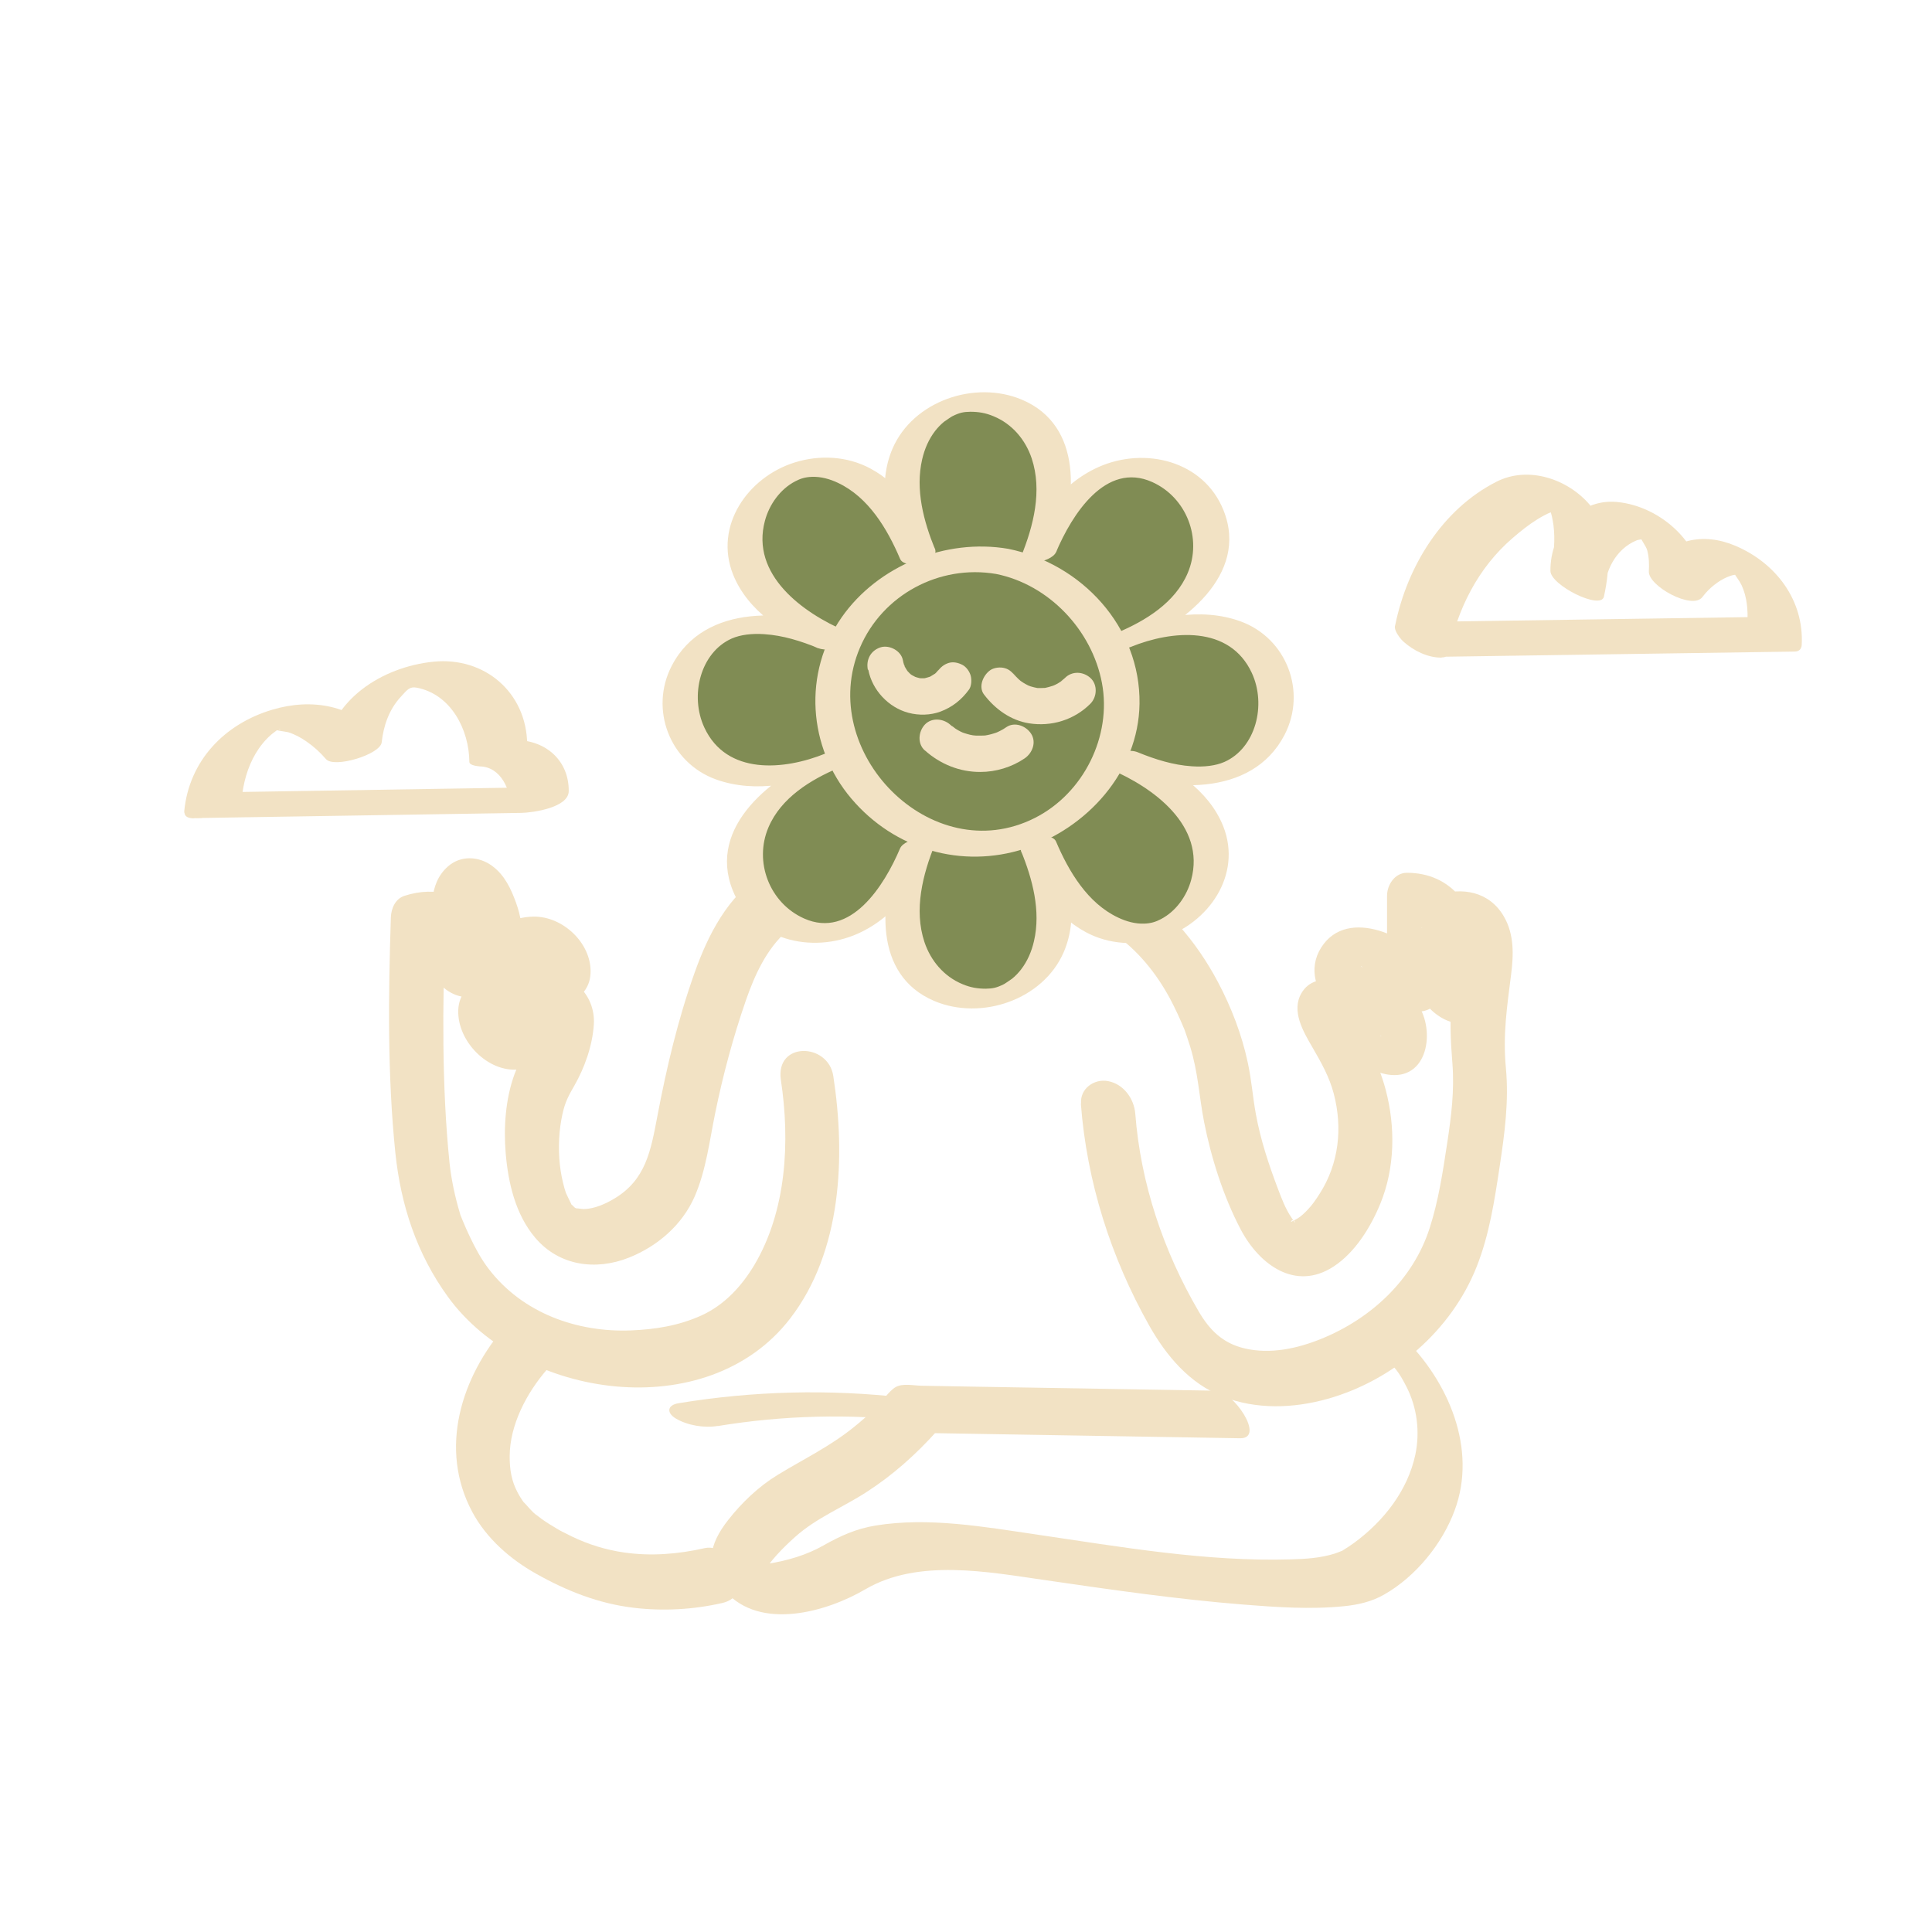 <?xml version="1.0" encoding="UTF-8"?><svg id="Calque_2" xmlns="http://www.w3.org/2000/svg" viewBox="0 0 160 160"><defs><style>.cls-1{fill:none;}.cls-1,.cls-2,.cls-3{stroke-width:0px;}.cls-2{fill:#f2e2c4;}.cls-3{fill:#808c54;}</style></defs><g id="team"><rect class="cls-1" width="160" height="160"/></g><g id="patience"><path class="cls-2" d="M89.51,91.38c.49,6.48,2.48,12.75,5.67,18.41,1.42,2.51,3.34,4.79,6.09,5.87s5.83.99,8.7.18c5.47-1.55,10.24-5.66,12.33-10.96,1.04-2.63,1.47-5.46,1.89-8.24s.78-5.44.52-8.21.1-5.07.43-7.7c.21-1.65.27-3.35-.6-4.84-1.2-2.06-3.43-2.45-5.56-1.76-.75.24-1.11,1.05-1.12,1.77-.03,1.68-.06,3.37-.04,5.05,0,.92,0,2.01.72,2.7s2.28,1.63,3.18.6c1.21-1.39,1.05-4,.86-5.72-.39-3.4-2.36-6.24-6.06-6.25-1,0-1.65.99-1.65,1.9v6.88l3.82-.89c-1.75-2.51-7.08-5.18-9.28-1.69-1.09,1.72-.47,3.78,1.03,5,.68.56,1.5.97,2.27,1.4.43.24.87.47,1.31.71.14.07.29.19.44.24-.38-.14,0,.07-.24-.18-.12-.14-.6-.62-.43-.89-.1.15,1.12-.4,1.11-.33,0,0-.17-.1-.21-.15-.38-.55-.98-1.16-1.46-1.65-1.24-1.28-4.25-2.4-5.44-.4-.88,1.48.14,3.2.89,4.49s1.42,2.48,1.78,3.87c.74,2.83.42,5.77-1.16,8.25-.3.47-.62.95-1.01,1.35-.24.25-.52.53-.82.71.15-.09-.54.31-.35.18-.42.31-.07-.26.1.08s-.31-.38-.25-.3c-.51-.73-.85-1.65-1.16-2.47-.75-1.98-1.42-4.02-1.8-6.1-.27-1.45-.34-2.73-.67-4.27-.49-2.32-1.37-4.61-2.48-6.7-1.8-3.39-4.36-6.42-7.7-8.37-2.78-1.63-6-1.95-9.15-2.14-4.26-.26-8.56-.54-12.83-.43-2.79.07-5.62.44-8.01,1.98-2.9,1.86-4.52,5.03-5.64,8.18-1.38,3.86-2.33,7.88-3.09,11.9-.55,2.89-.96,5.26-3.56,6.82-.73.44-1.65.85-2.52.87-.18,0-.81-.11-.65-.04.23.1-.04-.03-.09-.07-.56-.44.36.38-.16-.15-.27-.27.02.16-.23-.32-.11-.21-.33-.69-.36-.75-.15-.4-.36-1.29-.44-1.85-.2-1.33-.19-2.84.05-4.18.22-1.24.46-1.79,1.04-2.78.89-1.54,1.55-3.39,1.66-5.17.15-2.44-1.94-4.61-4.44-3.81-.77.25-1.58.76-2.16,1.32-.36.34-.68.73-.96,1.13-.08.11-.15.22-.23.34-.06.1-.13.2-.2.3-.1.13-.08.13.04,0,.05.05.75-.23.97-.05.3.23.19.51.15.81-.08.52-.16.42-.07.42s.52-.36.62-.41c.52-.28,1.08-.49,1.63-.71,1.8-.72,4.33-1.25,4.38-3.65s-2.28-4.63-4.72-4.6c-1.87.02-3.88,1.12-5.16,2.42l3.78,2.91c.57-2.11.69-4.36-.06-6.44-.42-1.17-.95-2.32-1.98-3.08-1.12-.83-2.63-.9-3.69.05-1.68,1.5-1.29,3.83-1.29,5.87,0,.91-.1,1.89.09,2.79.38,1.87,3.73,3.29,4.35.82.37-1.46.19-3.25-.39-4.62-1.13-2.65-3.79-3.27-6.35-2.44-.76.25-1.09,1.05-1.12,1.77-.21,6.47-.29,13.06.37,19.5.45,4.34,1.77,8.37,4.35,11.93,6.17,8.51,21.5,10.7,28.35,1.8,4.29-5.57,4.59-13.43,3.57-20.08-.42-2.77-4.82-2.87-4.34.34.77,5.07.47,10.83-2.21,15.33-1.05,1.75-2.47,3.29-4.35,4.15s-3.86,1.17-5.87,1.25c-4.4.17-8.95-1.4-11.78-5.11-.62-.81-1.1-1.71-1.54-2.63-.21-.44-.41-.89-.6-1.35-.06-.14-.12-.28-.17-.42-.19-.45.14.48-.04-.12-.44-1.46-.74-2.9-.88-4.23-.66-6.45-.57-13.03-.37-19.5l-1.12,1.77c.12-.04.54-.08.62-.16.29,0,.26-.06-.1-.2-.14-.05-.26-.13-.35-.25-.24-.09.07-.24-.08-.04,0,0,.04.25.05.31.03.31,0,.62,0,.92,0,.45.1-.32,0,.09l4.35.82c.26,1.24.07-.25.07-.65,0-1.45,0-2.89,0-4.34l-.28,1.07c.03-.07.14-.36.18-.37l.12-.2c-.23.07-.47.12-.72.12l-1.11-.51c-.31-.2-.03.04,0,.14.11.32.21.65.26.98.14.89-.05,1.99-.3,2.93-.48,1.77,2.14,4.58,3.78,2.91.82-.83,1.65-1.07,2.63-1.59.03-.02.28,0,.29-.02-.59-.2-.77-.57-.54-1.11-.11-.28-.08-.49.08-.62-.06-.05-1.44.56-1.55.6-1.96.76-5.12,1.69-5.19,4.26s2.46,5.14,4.99,4.89c1.99-.2,2.48-3.12,4.07-3.1l-1.14-.22.23.09-1.02-.79c-.84-.86-.18-1.21-.42-.54-.09.25-.12.55-.19.81-.18.66-.4,1.28-.72,1.88-.4.76-.84,1.44-1.14,2.26-.75,2.05-.91,4.41-.73,6.56.21,2.46.81,5.05,2.44,6.98,1.97,2.33,5.01,2.75,7.77,1.65,2.36-.94,4.4-2.7,5.43-5.04.96-2.2,1.23-4.6,1.71-6.93.64-3.14,1.49-6.3,2.54-9.33.73-2.1,1.7-4.24,3.39-5.74,1.31-1.16,2.72-1.68,4.5-1.91,2.5-.32,5.04-.21,7.55-.12,3.2.12,6.44.17,9.63.53,2.03.23,3.69.52,5.3,1.63,2.07,1.42,3.61,3.34,4.76,5.47.44.83.83,1.68,1.19,2.55.27.66-.15-.44.06.17.06.16.12.33.17.49.08.25.16.49.24.74.68,2.23.73,4.06,1.16,6.27.59,2.99,1.6,6.16,3.02,8.87,1.53,2.92,4.53,5.16,7.7,3.09,1.78-1.16,3.07-3.25,3.87-5.2,1.22-2.97,1.26-6.35.45-9.43-.32-1.23-.82-2.42-1.4-3.55-.35-.68-.75-1.34-1.13-2.01-.1-.19-.21-.51-.36-.67-.12-.28-.12-.26,0,.05.09.47,0,.93-.29,1.36l-1.01.4s.28.09.08-.05c-.27-.19-.5-.54-.22-.1.37.59.85,1.1,1.36,1.57.94.87,2.08,1.64,3.38,1.76,3.26.3,3.71-4.07,2.08-6.05-.59-.72-1.37-1.15-2.18-1.59-.56-.31-1.14-.6-1.69-.92-.4-.24-.21-.13-.44-.27-.38-.22-.18-.27-.06.02.16.4.44.8.43,1.27.01-.39.11.19-.17.13.24.05.57-.07.88,0,.78.2,1.04.54,1.5,1.2,1.09,1.56,3.82,1.22,3.82-.89v-6.88l-1.65,1.9c.44,0,0,.03.06-.12l.14.18c-.13-.2-.16-.22-.07-.05.17.36-.08-.3.05.09.24.71.26,1.07.28,1.84.01.62-.01,1.24-.08,1.86.05-.43-.04.14-.06.3-.01.1-.04.22-.08.32l.57-.93h0c1.06.21,2.12.41,3.18.61h0c.2.38.4.76.6,1.14.23.69.04.57.05.17,0-.33,0-.66,0-.99,0-1.53.02-3.06.05-4.59l-1.12,1.77.34-.11c.62,0,.35-.26-.8-.8-.13.09.2-.85.02.15-.06.32-.01.84-.05,1.23-.13,1.16-.38,2.31-.51,3.48-.22,1.89-.13,3.67.02,5.55.18,2.24-.09,4.41-.43,6.63-.36,2.37-.72,4.77-1.46,7.06-1.38,4.27-4.85,7.47-8.95,9.14-1.99.81-4.24,1.3-6.36.8-1.84-.43-2.92-1.54-3.82-3.08-2.91-4.97-4.8-10.6-5.24-16.35-.1-1.26-.97-2.47-2.27-2.71-1.14-.21-2.32.63-2.22,1.86h0Z"/><path class="cls-3" d="M93.1,63.01c16.81,6.96-.12,23.9-7.09,7.09,6.96,16.81-16.98,16.81-10.02,0-6.96,16.81-23.9-.12-7.09-7.09-16.81,6.96-16.81-16.98,0-10.02-16.81-6.96.12-23.9,7.09-7.09-6.96-16.81,16.98-16.81,10.02,0,6.96-16.81,23.9.12,7.09,7.09,16.81-6.96,16.81,16.98,0,10.02Z"/><path class="cls-2" d="M91.94,63.7c3.58,1.52,7.92,4.68,6.71,9.16-.36,1.34-1.26,2.61-2.51,3.26-.43.23-.84.35-1.37.37-.75.03-1.5-.18-2.17-.5-2.53-1.19-4.09-3.82-5.14-6.29-.42-.98-3.26-.12-2.9.78.95,2.33,1.65,4.95,1.07,7.46-.2.86-.54,1.66-1.08,2.36-.22.28-.46.53-.73.75-.14.11-.68.46-.67.45-.62.31-.94.37-1.51.38-.66,0-1.26-.09-1.94-.38-1.52-.63-2.62-1.93-3.14-3.48-.89-2.68-.15-5.6.88-8.13.37-.91-2.5-.55-2.9.37-1.31,3.09-4.1,7.53-7.96,5.8-2.85-1.28-4.16-4.68-2.94-7.54,1.04-2.45,3.49-3.95,5.84-4.94.4-.17,1.17-.64.78-1.15s-1.48-.2-1.92-.02c-3.4,1.38-8.17,1.81-10.01-2.16-1.23-2.65-.32-6.22,2.27-7.37.73-.32,1.68-.43,2.7-.36,1.54.1,3.03.57,4.45,1.15.64.26,1.48.08,2.05-.28.36-.23.91-.84.26-1.11-3.58-1.52-7.92-4.68-6.71-9.16.36-1.34,1.26-2.61,2.51-3.26.43-.23.84-.35,1.37-.37.75-.03,1.5.18,2.17.5,2.53,1.19,4.09,3.82,5.14,6.29.42.98,3.26.12,2.9-.78-.95-2.33-1.65-4.95-1.07-7.46.2-.86.54-1.66,1.08-2.36.22-.28.46-.53.73-.75.14-.11.68-.46.67-.45.62-.31.94-.37,1.51-.38.66,0,1.26.09,1.94.38,1.52.63,2.62,1.93,3.14,3.48.89,2.68.15,5.6-.88,8.13-.37.91,2.5.55,2.9-.37,1.31-3.09,4.1-7.53,7.96-5.8,2.85,1.28,4.16,4.68,2.94,7.54-1.04,2.45-3.49,3.95-5.84,4.94-.4.17-1.17.64-.78,1.15s1.48.2,1.92.02c3.4-1.38,8.17-1.81,10.01,2.16,1.23,2.65.32,6.22-2.27,7.37-.73.32-1.68.43-2.7.36-1.54-.1-3.03-.57-4.45-1.15-.64-.26-1.48-.08-2.05.28-.35.22-.91.85-.26,1.11,4.63,1.88,11.71,2.42,14.44-2.84,1.86-3.59.17-8.01-3.64-9.4-3.33-1.21-7.05-.35-10.21.94l1.14,1.17c4.27-1.81,9.8-5.94,7.66-11.3-1.64-4.12-6.53-5.3-10.36-3.59-3.15,1.41-5.1,4.32-6.4,7.41l2.9-.37c1.73-4.25,2.25-10.47-2.84-12.62-3.89-1.64-9,.1-10.71,4.04-1.27,2.93-.51,6.33.64,9.16l2.9-.78c-1.13-2.66-2.74-5.3-5.36-6.71-1.92-1.04-4.22-1.16-6.29-.51-3.87,1.21-6.7,5.24-5.1,9.28,1.21,3.02,4.18,4.89,7.05,6.11l2.31-1.39c-4.63-1.88-11.71-2.42-14.44,2.84-1.86,3.59-.17,8.01,3.64,9.4,3.33,1.21,7.05.35,10.21-.94l-1.14-1.17c-4.27,1.81-9.8,5.94-7.66,11.3,1.64,4.12,6.53,5.3,10.36,3.59,3.15-1.41,5.1-4.32,6.4-7.41l-2.9.37c-1.73,4.25-2.25,10.47,2.84,12.62,3.89,1.64,9-.1,10.71-4.04,1.27-2.93.51-6.33-.64-9.16l-2.9.78c1.13,2.66,2.74,5.3,5.36,6.71,1.92,1.04,4.22,1.16,6.29.51,3.87-1.21,6.7-5.24,5.1-9.28-1.21-3.02-4.18-4.89-7.05-6.11-.63-.27-1.49-.08-2.05.28-.36.23-.91.84-.26,1.11Z"/><path class="cls-2" d="M100.62,115.17c-7.19-.12-14.38-.24-21.57-.36-.91-.02-1.82-.03-2.73-.05-.65-.01-1.56-.22-2.14.11s-1.13,1.22-1.6,1.67c-.58.56-1.19,1.1-1.82,1.61-1.97,1.61-4.2,2.68-6.35,3.99-1.59.97-2.99,2.31-4.13,3.77-1.53,1.96-2.01,3.87-.2,5.89,2.9,3.25,8.36,1.71,11.6-.19,4.37-2.55,10.14-1.43,14.88-.75,5.44.79,10.88,1.58,16.37,2.02,2.76.22,5.6.42,8.37.14,1.17-.12,2.29-.37,3.32-.96,2.61-1.48,4.82-4.19,5.85-6.98,1.89-5.1-.53-10.69-4.23-14.3-.5-.48-1.75-1.74-2.52-1.09-.72.61.42,2.21.84,2.62.98.96,1.27,1.27,1.91,2.52.89,1.73,1.14,3.75.74,5.65-.64,2.98-2.63,5.5-5.05,7.28-.3.22-.61.42-.93.62-.36.22.11-.02-.16.08-.18.07-.35.14-.53.2-1.17.37-2.43.45-3.64.48-6.99.21-14.13-1.04-21.01-2.05-4.37-.64-8.98-1.47-13.39-.75-1.59.26-2.92.86-4.31,1.65s-2.99,1.26-4.58,1.51c-.76.12-1.57.23-2.33.12-1.72-.25,1.75,1.49,1.32,1.93.19-.19.31-.84.46-1.09.71-1.19,1.76-2.26,2.79-3.18,1.76-1.58,3.96-2.45,5.92-3.72,2.16-1.39,4.07-3.1,5.79-5.01l-.65.13c8.59.14,17.19.29,25.78.43,2.15.04-.58-3.95-2.05-3.97h0Z"/><path class="cls-2" d="M41.92,109.75c-3.72,4.25-5.62,10.22-2.8,15.48,1.17,2.18,3.14,3.9,5.28,5.1,2.52,1.42,5.19,2.48,8.09,2.82,2.44.29,4.94.15,7.34-.4,1.2-.27,1.77-1.35,1.39-2.53-.34-1.05-1.64-2.29-2.86-2.01-2.2.5-4.45.68-6.68.36-1.51-.22-2.94-.66-4.31-1.32-.27-.13-.55-.27-.82-.41-.11-.06-.23-.12-.34-.18.26.14.26.14.01,0-.45-.27-.91-.54-1.34-.85-.07-.05-.81-.63-.45-.32-.19-.16-.38-.34-.55-.53-.06-.07-.67-.76-.45-.47-.22-.29-.42-.61-.59-.94-.46-.88-.64-1.82-.63-2.96.01-2.58,1.4-5.24,3.11-7.2.84-.96.59-2.3-.24-3.2-.7-.75-2.33-1.42-3.17-.46h0Z"/><path class="cls-2" d="M59.44,118.1c5.46-.9,10.99-1.03,16.49-.4.49.06,2.18.1,1.92-.79s-2.26-1.09-2.92-1.16c-6.23-.72-12.56-.56-18.74.46-.93.15-1.01.79-.23,1.26.97.58,2.37.81,3.48.62h0Z"/><path class="cls-2" d="M16.11,67.75c9.02-.14,18.05-.29,27.07-.43.97-.02,3.91-.44,3.92-1.8.02-2.51-1.86-4.18-4.31-4.23l.87.37c-.04-4.32-3.54-7.29-7.77-6.86s-8.53,3.14-9.03,7.62l4.62-1.38c-2.26-2.68-5.69-3.24-8.95-2.26-3.94,1.18-6.86,4.21-7.27,8.38-.13,1.3,4.63.27,4.75-.95.13-1.34.48-2.66,1.17-3.82.34-.57.77-1.11,1.27-1.54.14-.13.31-.23.45-.35.31-.24.47-.12.11-.1-.61.04.72.2.86.24.54.17,1.04.44,1.5.76.6.41,1.15.91,1.62,1.46.66.79,4.5-.37,4.62-1.38.15-1.38.61-2.71,1.56-3.75.56-.62.76-.89,1.34-.78,2.84.54,4.34,3.48,4.36,6.15,0,.3.75.36.87.37,1.76.04,2.57,1.97,2.56,3.5l3.92-1.8c-9.02.14-18.05.29-27.07.43-1.14.02-2.46.3-3.39,1.02-.68.52-.67,1.17.34,1.15Z"/><path class="cls-2" d="M119.41,54.39c9.74-.14,19.48-.29,29.22-.43.35,0,.56-.21.58-.54.2-3.71-2.13-6.79-5.49-8.22-2.69-1.14-5.33-.55-7.11,1.8l4.43,2.13c.2-3.88-3.4-7.22-7.15-7.56-3.27-.29-5.52,2.66-5.49,5.71,0,1.18,4.18,3.27,4.43,2.13.57-2.57.63-5.47-1.16-7.59s-5.07-3.28-7.73-1.93c-4.52,2.29-7.4,7.03-8.39,11.86-.32,1.57,4.18,3.43,4.39,2.4.75-3.69,2.45-7.12,5.34-9.6.65-.56,1.32-1.1,2.05-1.55.38-.23.78-.46,1.2-.61.17-.06.43-.08.58-.17l.3-.03-1.41-.73c-.02.05.25.48.3.6.19.45.28.94.35,1.42.15,1.19.05,2.39-.21,3.56l4.43,2.13c-.02-1.82.92-3.7,2.67-4.42.22-.09.82-.1.96-.22.08-.07-.35-.17-.51-.21-.24-.06-.22-.28-.21-.08.02.37.53.93.64,1.35.15.57.16,1.15.13,1.73-.06,1.21,3.6,3.22,4.43,2.13.29-.38.62-.73,1-1.02.32-.25.67-.47,1.04-.63.19-.08.4-.16.6-.19.31-.05.48.1.36-.06-.1-.14-.65-.59-.39-.12.19.35.46.65.64,1.03.46,1,.54,2.09.48,3.18l.58-.54c-9.74.14-19.48.29-29.22.43-1.14.02-.23,1.26.15,1.6.83.75,2.03,1.35,3.17,1.33Z"/><path class="cls-2" d="M76.59,62.14c1.27,1.14,2.89,1.8,4.6,1.79,1.29,0,2.6-.4,3.66-1.12.65-.44,1-1.34.54-2.05-.42-.65-1.36-1.01-2.05-.54-.17.12-.35.23-.54.32-.06.03-.13.06-.19.09-.04.02-.24.11-.03.02.23-.1-.04.01-.09.03-.06.02-.13.04-.19.06-.27.09-.54.14-.82.19.6-.11.25-.03.1-.02-.1,0-.2.01-.31.01-.12,0-.24,0-.36,0-.06,0-.12,0-.18-.01-.06,0-.34-.04-.08,0s0,0-.05-.01c-.09-.02-.17-.03-.26-.05-.17-.04-.33-.09-.49-.14-.04-.01-.07-.03-.11-.04-.08-.03-.07-.03,0,0,.1.05.09.04-.05-.02l-.11-.05c-.15-.07-.3-.16-.44-.25-.1-.06-.26-.23-.37-.25.04,0,.25.21.1.07-.06-.05-.11-.1-.17-.15-.58-.52-1.55-.62-2.12,0-.52.57-.62,1.56,0,2.12h0Z"/><path class="cls-2" d="M71.91,55.47c.32,1.68,1.67,3.12,3.32,3.56.86.23,1.82.21,2.66-.1.98-.37,1.73-.97,2.35-1.81.22-.29.24-.82.15-1.16s-.36-.73-.69-.9c-.35-.18-.77-.28-1.16-.15s-.65.36-.9.69c.27-.37-.01,0-.1.09-.06.06-.12.12-.19.17-.15.14.06-.05.1-.08-.13.07-.26.17-.39.24-.06.03-.13.06-.19.09.09-.05.32-.12.09-.05-.13.04-.26.08-.4.11-.3.06.1,0,.11-.01,0,.02-.18.01-.21.01-.07,0-.14,0-.21,0-.13,0-.35-.08.06.02-.13-.03-.25-.05-.38-.09-.06-.02-.12-.04-.18-.06-.16-.04.35.18.11.05-.11-.06-.23-.12-.34-.18-.05-.03-.11-.07-.16-.11-.15-.1.28.24.09.07-.09-.09-.19-.17-.27-.27s-.19-.29.04.07c-.03-.04-.06-.08-.09-.13-.08-.12-.15-.24-.22-.37s-.03-.22.04.11c-.01-.06-.05-.13-.07-.19-.05-.14-.08-.28-.11-.43-.15-.77-1.12-1.28-1.85-1.05-.82.27-1.21,1.02-1.05,1.85h0Z"/><path class="cls-2" d="M81.51,57.54c.91,1.19,2.2,2.12,3.7,2.36,1.86.3,3.76-.28,5.1-1.63.55-.56.6-1.57,0-2.12s-1.53-.6-2.12,0c-.05.06-.38.29-.37.33,0-.04.37-.27.11-.09-.05.04-.11.08-.17.11-.12.08-.25.16-.39.22-.05.02-.38.16-.12.06s-.05.02-.11.03c-.19.07-.39.11-.59.16-.33.08.35-.02,0,0-.11,0-.21.01-.32.01-.1,0-.2,0-.3,0-.06,0-.13-.01-.19-.02.23.03.28.04.17.02-.19-.04-.38-.08-.57-.14-.08-.03-.16-.08-.24-.09.14.02.3.13.06.02-.14-.07-.27-.14-.4-.22-.06-.04-.12-.08-.18-.12-.05-.03-.31-.23-.07-.04s-.11-.1-.17-.16c-.07-.07-.14-.14-.21-.21-.13-.14-.47-.58-.03,0-.25-.32-.49-.58-.9-.69-.36-.1-.84-.05-1.16.15-.61.4-1.05,1.39-.54,2.05h0Z"/><path class="cls-2" d="M83.49,45.45c-5.16-.88-10.78,1.37-13.79,5.68-3.21,4.59-2.8,10.75.8,15s9.18,5.83,14.34,4.16,9.45-6.36,9.53-12.01c.09-6.36-4.8-11.61-10.88-12.83-1.41-.28-2.93,1.69-1.01,2.08,4.4.88,7.96,4.67,8.78,9.04s-1.5,9.12-5.56,11.17c-8.57,4.33-18.16-5.51-14.48-14.11,1.87-4.38,6.58-6.89,11.25-6.1,1.41.24,2.95-1.75,1.01-2.08Z"/></g></svg>
